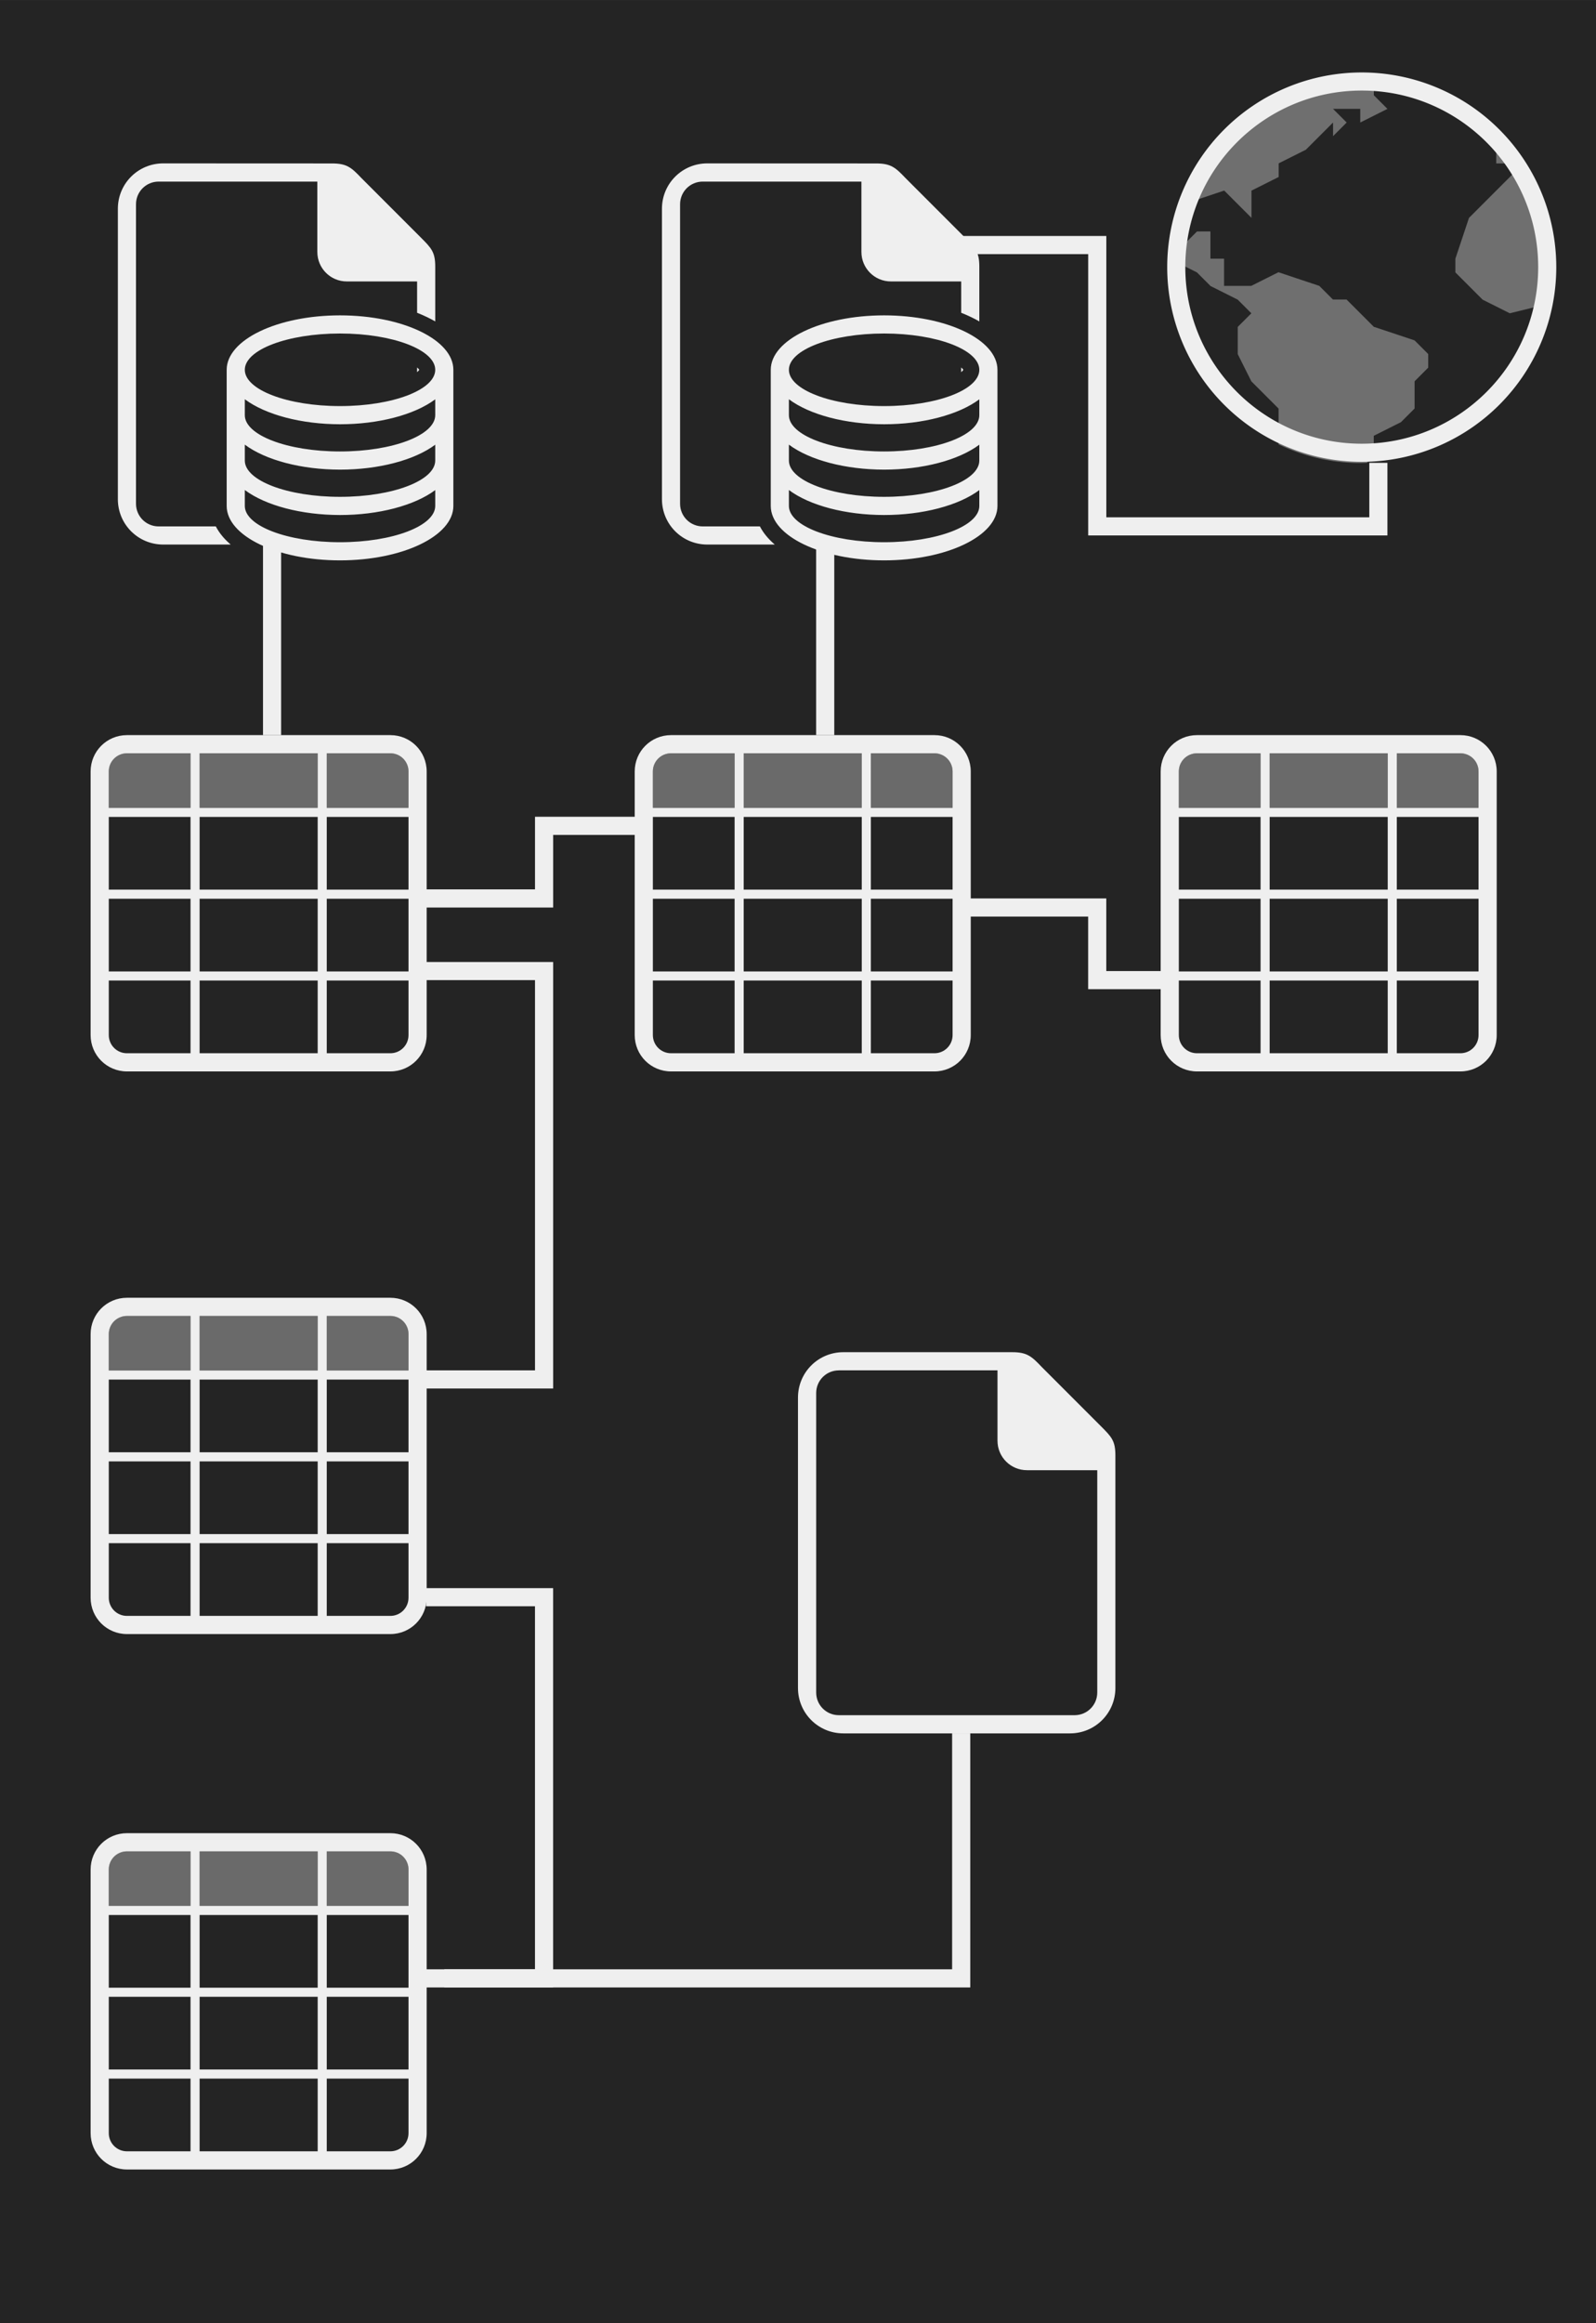 <svg height="256" viewBox="0 0 46.567 67.733" width="176" xmlns="http://www.w3.org/2000/svg"><path d="m0 0h46.567v67.733h-46.567z" fill="#242424"/><g fill="none" stroke="#efefef" stroke-width=".529"><path d="m18.918 24.077-3.043 0v2.117l-3.439-0"/><path d="m12.435 40.217 3.44-0v-11.906l-3.439-0"/><path d="m40.217 13.494-0 1.852h-8.202l-0-8.202-4.365-0"/></g><g fill="#efefef" stroke-width=".265" transform="matrix(1.5 0 0 1.5 -19.05 0)"><path d="m39.158 1.588a3.704 3.704 0 0 0 -3.455 2.381h.016l.794-.265.265.265.265.265v-.529l.529-.265v-.265l.529-.265.529-.529v.265l.265-.265-.265-.265h.529v.265l.529-.265-.265-.265v-.251a3.704 3.704 0 0 0 -.265-.013zm2.745 1.224-.099.099v.265h.389a3.704 3.704 0 0 0 -.289-.364zm.348.446-.183.183-.529.529-.265.265-.265.794v.265l.265.265.265.265.529.265.738-.182a3.704 3.704 0 0 0 .055-.612 3.704 3.704 0 0 0 -.611-2.035zm-6.268 1.241-.265.265h-.222c-.013.09-.023.18-.03.271v.001l.516.258.265.265.529.265.265.265-.265.265v.529l.265.529.529.529v.696a3.704 3.704 0 0 0 1.587.363c.045-.001.09-.002.135-.005l.13-.26v-.265l.529-.265.265-.265v-.529l.265-.265v-.265l-.265-.265-.794-.265-.265-.265-.265-.265h-.265l-.265-.265-.794-.265-.529.265h-.529v-.529h-.265v-.529z" opacity=".37"/><path d="m150.5 8a21.5 21.5 0 0 0 -21.5 21.5 21.5 21.5 0 0 0 21.5 21.5 21.5 21.5 0 0 0 21.5-21.5 21.5 21.5 0 0 0 -21.5-21.5zm0 2c10.77 0 19.5 8.73 19.5 19.5s-8.73 19.5-19.5 19.5-19.5-8.73-19.5-19.5 8.73-19.5 19.5-19.5z" transform="matrix(.176 0 0 .176 12.7 -0)"/></g><g fill="none" stroke="#efefef" stroke-width=".529"><path d="m7.938 15.743 0 5.689"/><path d="m24.077 15.743-0 5.689"/><path d="m28.31 26.458 3.704 0v2.117l2.249-0"/><path d="m12.964 57.679h2.91l-0-11.113-3.44 0"/><path d="m12.435 57.679 3.439 0 12.171-0.0 0-7.144"/></g><g fill="#efefef"><path d="m20.637 4.763c-.733 0-1.323.59-1.323 1.323v8.467c0 .733.59 1.323 1.323 1.323h1.969c-.182-.155-.332-.332-.434-.529h-1.668c-.366 0-.661-.295-.661-.661v-8.731c0-.366.295-.661.661-.661h4.63v.331 1.72c0 .476.384.86.86.86h1.72.331v.914c.1.039.197.081.29.126.082.039.162.081.239.126v-1.166-.43c0-.43-.113-.543-.43-.86l-1.72-1.72c-.296-.312-.43-.43-.86-.43h-.43zm5.159 4.431c-1.827-0-3.307.711-3.307 1.587v3.969c0 .877 1.481 1.588 3.307 1.587 1.827 0 3.307-.711 3.307-1.587v-3.969c0-.877-1.481-1.587-3.307-1.587zm0 .529c1.534 0 2.778.474 2.778 1.058 0.0.585-1.244 1.058-2.778 1.058s-2.778-.474-2.778-1.058c0-.585 1.244-1.058 2.778-1.058zm2.249.99v.138c0-0.0.001-.001.001-.001.042-.038.057-.059.062-.068-.005-.01-.02-.031-.062-.068-0-0-.001-.001-.001-.001zm-5.027.927c.608.454 1.654.728 2.778.729 1.123-0 2.169-.274 2.778-.727v.462c0 .585-1.244 1.058-2.778 1.058s-2.778-.474-2.778-1.058zm0 1.323c.608.454 1.654.728 2.778.729 1.123-0 2.169-.274 2.778-.727v.462c0 .585-1.244 1.058-2.778 1.058s-2.778-.474-2.778-1.058zm0 1.323c.608.454 1.654.728 2.778.729 1.123-0 2.169-.274 2.778-.727v.462c0.0.585-1.244 1.058-2.778 1.058s-2.778-.474-2.778-1.058z"/><g fill="#efefef"><g transform="matrix(.265 0 0 .265 3.969 21.167)"><path d="m-1.0 1c-2.216 0-4 1.784-4 4l-0 29c0 2.216 1.784 4 4 4l29-0c2.216 0 4-1.784 4-4v-29c0-2.216-1.784-4-4-4zm0 2 7-0v6l-9.0 0v-4c0-1.108.892-2 2-2zm8-0 13.0 0v6l-13-0zm14.0 0 7-0c1.108-0 2 .892 2 2v4l-9 0zm-24 7 9-0v8h-9zm10-0 13.0 0v8h-13zm14.0 0 9-0v8l-9 0zm-24 9h9v8h-9zm10 0h13v8h-13zm14 0 9-0v8l-9 0zm-24 9h9v8l-7 0c-1.108 0-2-.892-2-2zm10 0h13v8l-13-0zm14 0 9-0v6c0 1.108-.892 2-2 2l-7 0z"/><path d="m-1 3c-1.108 0-2 .892-2 2v4l9-0v-6zm8-0v6l13 0v-6zm14 0v6l9-0v-4c0-1.108-.892-2-2-2z" opacity=".35"/></g><g transform="matrix(.265 0 0 .265 19.844 21.167)"><path d="m-1.0 1c-2.216 0-4 1.784-4 4l-0 29c0 2.216 1.784 4 4 4l29-0c2.216 0 4-1.784 4-4v-29c0-2.216-1.784-4-4-4zm0 2 7-0v6l-9.0 0v-4c0-1.108.892-2 2-2zm8-0 13.0 0v6l-13-0zm14.0 0 7-0c1.108-0 2 .892 2 2v4l-9 0zm-24 7 9-0v8h-9zm10-0 13.0 0v8h-13zm14.0 0 9-0v8l-9 0zm-24 9h9v8h-9zm10 0h13v8h-13zm14 0 9-0v8l-9 0zm-24 9h9v8l-7 0c-1.108 0-2-.892-2-2zm10 0h13v8l-13-0zm14 0 9-0v6c0 1.108-.892 2-2 2l-7 0z"/><path d="m-1 3c-1.108 0-2 .892-2 2v4l9-0v-6zm8-0v6l13 0v-6zm14 0v6l9-0v-4c0-1.108-.892-2-2-2z" opacity=".35"/></g><g transform="matrix(.265 0 0 .265 35.19 21.167)"><path d="m-1.0 1c-2.216 0-4 1.784-4 4l-0 29c0 2.216 1.784 4 4 4l29-0c2.216 0 4-1.784 4-4v-29c0-2.216-1.784-4-4-4zm0 2 7-0v6l-9.0 0v-4c0-1.108.892-2 2-2zm8-0 13.0 0v6l-13-0zm14.0 0 7-0c1.108-0 2 .892 2 2v4l-9 0zm-24 7 9-0v8h-9zm10-0 13.0 0v8h-13zm14.0 0 9-0v8l-9 0zm-24 9h9v8h-9zm10 0h13v8h-13zm14 0 9-0v8l-9 0zm-24 9h9v8l-7 0c-1.108 0-2-.892-2-2zm10 0h13v8l-13-0zm14 0 9-0v6c0 1.108-.892 2-2 2l-7 0z"/><path d="m-1 3c-1.108 0-2 .892-2 2v4l9-0v-6zm8-0v6l13 0v-6zm14 0v6l9-0v-4c0-1.108-.892-2-2-2z" opacity=".35"/></g><g transform="matrix(.265 0 0 .265 3.969 37.571)"><path d="m-1.0 1c-2.216 0-4 1.784-4 4l-0 29c0 2.216 1.784 4 4 4l29-0c2.216 0 4-1.784 4-4v-29c0-2.216-1.784-4-4-4zm0 2 7-0v6l-9.0 0v-4c0-1.108.892-2 2-2zm8-0 13.0 0v6l-13-0zm14.0 0 7-0c1.108-0 2 .892 2 2v4l-9 0zm-24 7 9-0v8h-9zm10-0 13.0 0v8h-13zm14.0 0 9-0v8l-9 0zm-24 9h9v8h-9zm10 0h13v8h-13zm14 0 9-0v8l-9 0zm-24 9h9v8l-7 0c-1.108 0-2-.892-2-2zm10 0h13v8l-13-0zm14 0 9-0v6c0 1.108-.892 2-2 2l-7 0z"/><path d="m-1 3c-1.108 0-2 .892-2 2v4l9-0v-6zm8-0v6l13 0v-6zm14 0v6l9-0v-4c0-1.108-.892-2-2-2z" opacity=".35"/></g><g transform="matrix(.265 0 0 .265 3.969 53.181)"><path d="m-1.0 1c-2.216 0-4 1.784-4 4l-0 29c0 2.216 1.784 4 4 4l29-0c2.216 0 4-1.784 4-4v-29c0-2.216-1.784-4-4-4zm0 2 7-0v6l-9.0 0v-4c0-1.108.892-2 2-2zm8-0 13.0 0v6l-13-0zm14.0 0 7-0c1.108-0 2 .892 2 2v4l-9 0zm-24 7 9-0v8h-9zm10-0 13.0 0v8h-13zm14.0 0 9-0v8l-9 0zm-24 9h9v8h-9zm10 0h13v8h-13zm14 0 9-0v8l-9 0zm-24 9h9v8l-7 0c-1.108 0-2-.892-2-2zm10 0h13v8l-13-0zm14 0 9-0v6c0 1.108-.892 2-2 2l-7 0z"/><path d="m-1 3c-1.108 0-2 .892-2 2v4l9-0v-6zm8-0v6l13 0v-6zm14 0v6l9-0v-4c0-1.108-.892-2-2-2z" opacity=".35"/></g><path d="m24.606 39.423c-.733 0-1.323.59-1.323 1.323v8.467c0 .733.59 1.323 1.323 1.323h6.615c.733 0 1.323-.59 1.323-1.323v-6.35-.43c0-.43-.113-.543-.43-.86l-1.72-1.72c-.296-.312-.43-.43-.86-.43h-.43zm-.132.529h4.63v.331 1.72c0 .476.384.86.86.86h1.72.331v6.482c0 .366-.295.661-.661.661h-6.879c-.366 0-.661-.295-.661-.661v-8.731c0-.366.295-.661.661-.661z" stroke-width=".43"/></g><path d="m4.762 4.763c-.733 0-1.323.59-1.323 1.323v8.467c0 .733.59 1.323 1.323 1.323h1.969c-.182-.155-.332-.332-.434-.529h-1.668c-.366 0-.661-.295-.661-.661v-8.731c0-.366.295-.661.661-.661h4.63v.331 1.72c0 .476.384.86.86.86h1.72.331v.914c.1.039.197.081.29.126.082.039.162.081.239.126v-1.166-.43c0-.43-.113-.543-.43-.86l-1.72-1.72c-.296-.312-.43-.43-.86-.43h-.43zm5.159 4.431c-1.827-0-3.307.711-3.307 1.587v3.969c0 .877 1.481 1.588 3.307 1.587 1.827 0 3.307-.711 3.307-1.587v-3.969c0-.877-1.481-1.587-3.307-1.587zm0 .529c1.534 0 2.778.474 2.778 1.058 0.0.585-1.244 1.058-2.778 1.058-1.534 0-2.778-.474-2.778-1.058 0-.585 1.244-1.058 2.778-1.058zm2.249.99v.138c0-0.0.001-.001.001-.001.042-.038.057-.059.062-.068-.005-.01-.02-.031-.062-.068-0-0-.001-.001-.001-.001zm-5.027.927c.608.454 1.654.728 2.778.729 1.123-0 2.169-.274 2.778-.727v.462c0 .585-1.244 1.058-2.778 1.058-1.534 0-2.778-.474-2.778-1.058zm0 1.323c.608.454 1.654.728 2.778.729 1.123-0 2.169-.274 2.778-.727v.462c0 .585-1.244 1.058-2.778 1.058-1.534 0-2.778-.474-2.778-1.058zm0 1.323c.608.454 1.654.728 2.778.729 1.123-0 2.169-.274 2.778-.727v.462c0.0.585-1.244 1.058-2.778 1.058-1.534 0-2.778-.474-2.778-1.058z"/></g></svg>